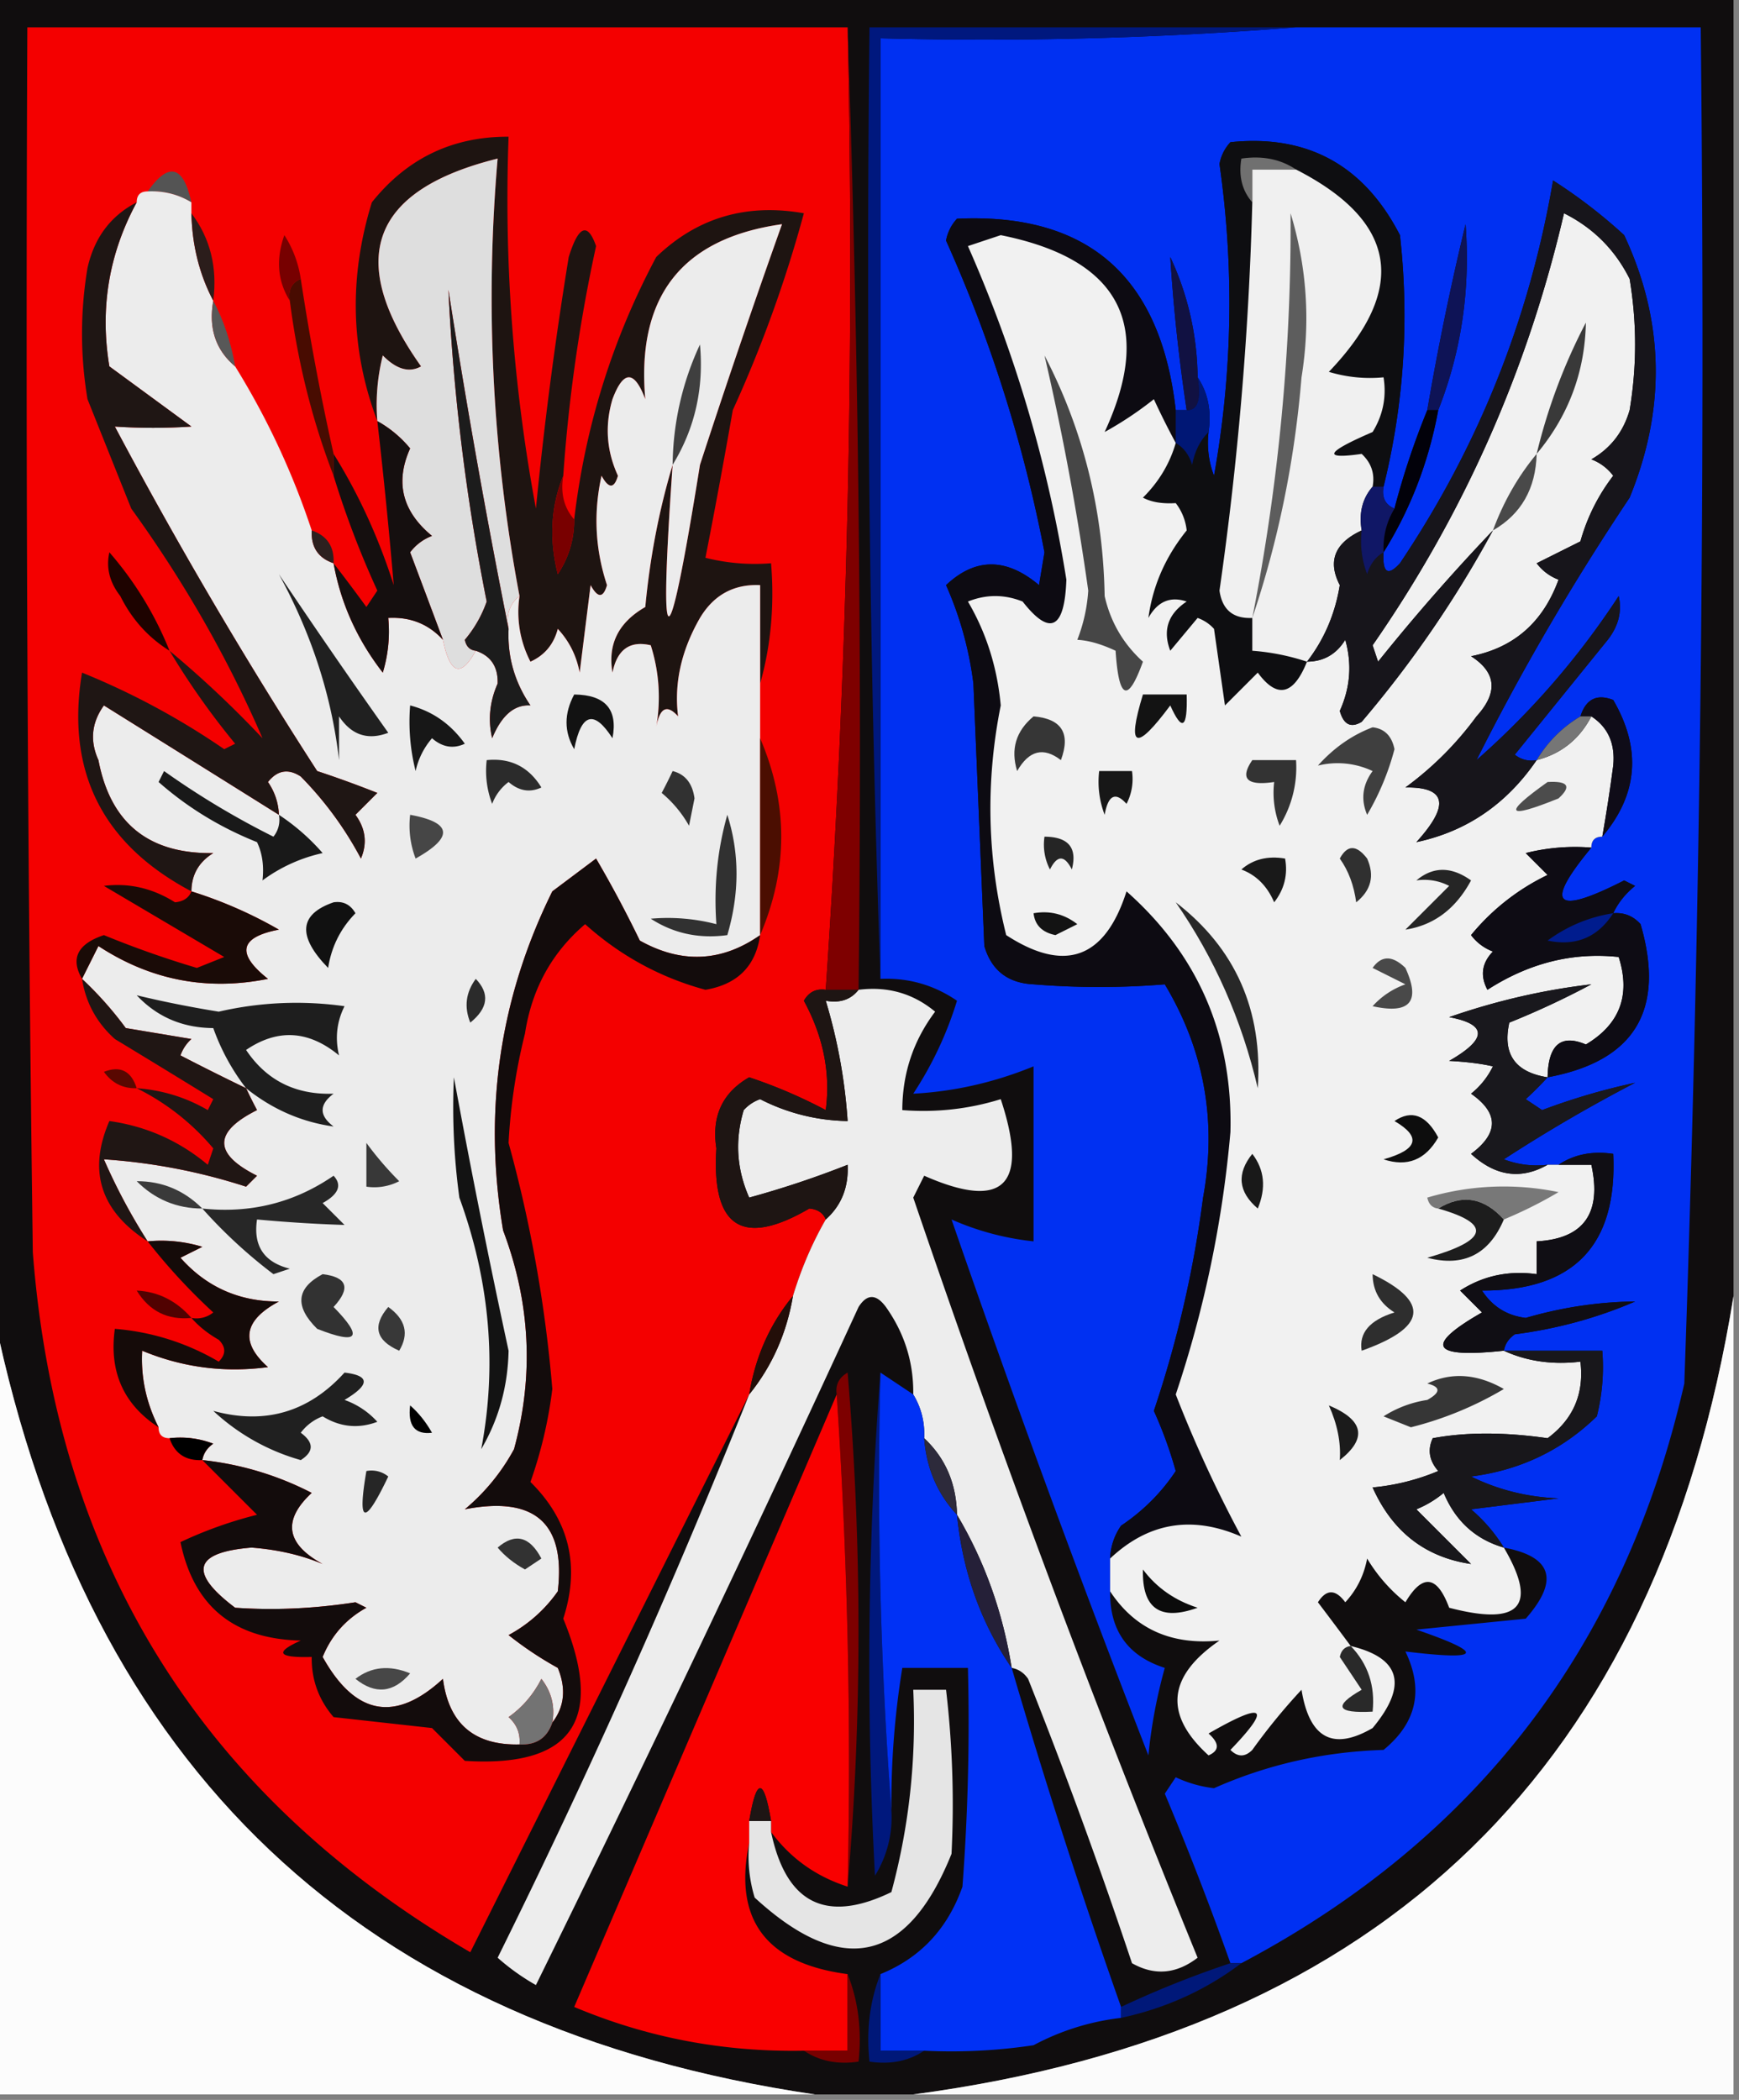 <svg xmlns="http://www.w3.org/2000/svg" width="159" height="192" style="shape-rendering:geometricPrecision;text-rendering:geometricPrecision;image-rendering:optimizeQuality;fill-rule:evenodd;clip-rule:evenodd"><rect width="100%" height="100%" fill="#808080" stroke="none"/><path style="opacity:1" fill="#100d0e" d="M-.5-.5h159v119c-6.945 42.946-31.945 67.279-75 73h-9c-41.459-6.122-66.458-29.788-75-71V-.5z"/><path style="opacity:1" fill="#f40000" d="M77.5 2.5c.646 29.558-.02 58.891-2 88-.876-.13-1.543.203-2 1 1.78 3.279 2.448 6.612 2 10a45.793 45.793 0 0 0-7-3c-2.455 1.41-3.455 3.577-3 6.5-.452 7.234 2.381 9.068 8.5 5.5.765.07 1.265.403 1.5 1-1.236 2.149-2.236 4.482-3 7-2.107 2.557-3.44 5.557-4 9l-25.5 51c-24.486-14.295-37.82-35.629-40-64-.5-37.332-.667-74.665-.5-112h75z"/><path style="opacity:1" fill="#7e0000" d="M77.5 2.5a1936.52 1936.52 0 0 1 1 88h-3c1.98-29.109 2.646-58.442 2-88z"/><path style="opacity:1" fill="#0030f2" d="M118.5 2.5h37c.454 41.36-.046 82.694-1.5 124-5.437 23.924-18.937 41.591-40.5 53h-1a292.637 292.637 0 0 0-6-15.5l1-1.5a11.25 11.25 0 0 0 3.5 1c4.879-2.168 10.046-3.335 15.5-3.5 3.024-2.475 3.69-5.475 2-9 7.033.857 7.366.19 1-2l10-1c3.086-3.51 2.419-5.677-2-6.5a14.698 14.698 0 0 0-3-3.5l8-1c-2.871-.118-5.538-.784-8-2 4.484-.571 8.318-2.404 11.5-5.5.495-1.973.662-3.973.5-6h-9c.111-.617.444-1.117 1-1.5 3.866-.502 7.533-1.502 11-3-3.341.032-6.674.532-10 1.5-1.708-.203-3.041-1.036-4-2.5 8.4.023 12.4-4.144 12-12.5-1.915-.284-3.581.049-5 1h-1a8.43 8.43 0 0 1-4-.5 143.68 143.68 0 0 1 12-7 59.665 59.665 0 0 0-8.5 2.5l-1.5-1a30.968 30.968 0 0 0 2-2c7.953-1.47 10.787-6.136 8.5-14-.671-.752-1.504-1.086-2.5-1 .453-.958 1.119-1.792 2-2.5l-1-.5c-6.357 3.246-7.357 2.246-3-3 0-.667.333-1 1-1 3.267-3.864 3.6-8.031 1-12.5-1.498-.585-2.498-.085-3 1.5-1.667 1-3 2.333-4 4a2.427 2.427 0 0 1-2-.5l8.5-10.5c.982-1.259 1.315-2.592 1-4a73.11 73.11 0 0 1-13 15c4.085-8.145 8.751-16.145 14-24 3.341-8.159 3.175-16.159-.5-24a47.059 47.059 0 0 0-6.5-5c-2.158 12.652-6.825 24.319-14 35-1.107 1.212-1.607.879-1.5-1 2.464-3.944 4.13-8.277 5-13 2.116-5.375 2.95-11.041 2.5-17a256.163 256.163 0 0 0-3.5 17 71.11 71.11 0 0 0-3 9c-.838-.342-1.172-1.008-1-2 1.868-7.554 2.368-15.22 1.5-23-3.287-6.392-8.454-9.225-15.5-8.5a3.944 3.944 0 0 0-1 2 89.458 89.458 0 0 1-.5 28.5 8.43 8.43 0 0 1-.5-4c.284-1.915-.049-3.581-1-5a26.527 26.527 0 0 0-2.5-11 161.47 161.47 0 0 0 1.5 14h-1c-1.379-12.229-8.046-18.062-20-17.5a3.943 3.943 0 0 0-1 2 128.77 128.77 0 0 1 9 28.5l-.5 3c-2.99-2.522-5.823-2.522-8.5 0a31.82 31.82 0 0 1 2.5 9l1 24c.652 2.223 2.152 3.39 4.5 3.5 4.03.326 8.03.326 12 0 3.611 6.024 4.778 12.524 3.5 19.5a102.105 102.105 0 0 1-4.5 19.5 37.901 37.901 0 0 1 2 5.5c-1.306 1.973-2.973 3.639-5 5a5.576 5.576 0 0 0-1 3v3c-.044 3.586 1.623 5.919 5 7a46.745 46.745 0 0 0-1.5 8 1366.615 1366.615 0 0 1-18-49 24.96 24.96 0 0 0 7.5 2v-16c-3.574 1.466-7.24 2.3-11 2.5a33.07 33.07 0 0 0 4-8.5c-2.108-1.444-4.441-2.11-7-2v-86a361.598 361.598 0 0 0 38-1z"/><path style="opacity:1" fill="#00187e" d="M118.5 2.5a361.598 361.598 0 0 1-38 1v86a1892.847 1892.847 0 0 1-1-87h39z"/><path style="opacity:1" fill="#0e0e11" d="M126.5 44.5h-1c.219-1.175-.114-2.175-1-3-3.644.525-3.31-.142 1-2 .952-1.545 1.285-3.212 1-5a12.935 12.935 0 0 1-5-.5c7.262-7.595 6.262-13.762-3-18.5-1.419-.951-3.085-1.284-5-1-.268 1.599.066 2.932 1 4a305.894 305.894 0 0 1-3 35.5c.248 1.75 1.248 2.582 3 2.5v3c1.716.129 3.383.462 5 1-1.233 3.073-2.733 3.406-4.5 1l-3 3-1-7a3.646 3.646 0 0 0-1.5-1l-2.5 3c-.711-1.867-.211-3.367 1.5-4.5-1.496-.507-2.663-.007-3.5 1.5.391-2.927 1.558-5.594 3.5-8a4.932 4.932 0 0 0-1-2.5c-1.238.077-2.238-.09-3-.5 1.452-1.44 2.452-3.106 3-5 .722.417 1.222 1.084 1.5 2 .232-1.237.732-2.237 1.5-3a8.43 8.43 0 0 0 .5 4 89.458 89.458 0 0 0 .5-28.5 3.944 3.944 0 0 1 1-2c7.046-.725 12.213 2.108 15.5 8.5.868 7.78.368 15.446-1.5 23z"/><path style="opacity:1" fill="#1e1411" d="M51.5 43.5c-1.138 2.803-1.304 5.803-.5 9 1.009-1.525 1.509-3.192 1.5-5 1.002-8.504 3.502-16.504 7.5-24 3.735-3.596 8.235-4.93 13.5-4a117.042 117.042 0 0 1-6.5 18A674.703 674.703 0 0 1 64.5 51c1.973.495 3.973.662 6 .5.315 3.871-.018 7.538-1 11v-9c-2.403-.107-4.237.893-5.5 3-1.713 2.982-2.38 5.982-2 9-1.016-1.134-1.683-.8-2 1 .438-2.56.271-5.06-.5-7.5-1.909-.448-3.076.386-3.5 2.5-.45-2.594.55-4.594 3-6 .429-4.547 1.262-8.88 2.5-13-1.294 18.47-.46 18.47 2.5 0a849.678 849.678 0 0 1 7.5-22c-9.16 1.285-13.327 6.619-12.5 16-1-2.667-2-2.667-3 0-.711 2.4-.544 4.732.5 7-.346 1.196-.846 1.196-1.5 0-.752 3.394-.585 6.727.5 10-.346 1.196-.846 1.196-1.5 0l-1 8c-.29-1.544-.956-2.877-2-4-.368 1.41-1.201 2.41-2.5 3a9.864 9.864 0 0 1-1-6 147.548 147.548 0 0 1-2-40c-11.604 2.88-13.938 9.213-7 19-1.087.605-2.254.272-3.5-1a18.436 18.436 0 0 0-.5 6c-2.449-6.47-2.615-13.137-.5-20 3.213-4.024 7.38-6.024 12.5-6a154.773 154.773 0 0 0 2.5 34 361.53 361.53 0 0 1 3-23c.895-2.875 1.728-3.208 2.5-1-1.51 6.93-2.51 13.93-3 21z"/><path style="opacity:1" fill="#dedede" d="M47.5 54.5c-.904.709-1.237 1.709-1 3a746.186 746.186 0 0 1-5.5-31A192.258 192.258 0 0 0 44.5 55a11.074 11.074 0 0 1-2 3.5c.124.607.457.94 1 1-1.36 2.481-2.36 2.148-3-1-.987-2.646-1.987-5.312-3-8a4.452 4.452 0 0 1 2-1.5c-2.727-2.24-3.394-4.907-2-8a10.521 10.521 0 0 0-3-2.5 18.436 18.436 0 0 1 .5-6c1.246 1.272 2.413 1.605 3.5 1-6.938-9.787-4.604-16.12 7-19a147.548 147.548 0 0 0 2 40z"/><path style="opacity:1" fill="#707070" d="M118.5 15.5h-4v3c-.934-1.068-1.268-2.401-1-4 1.915-.284 3.581.049 5 1z"/><path style="opacity:1" fill="#f0f0f0" d="M118.5 15.5c9.262 4.738 10.262 10.905 3 18.5 1.634.493 3.301.66 5 .5.285 1.788-.048 3.455-1 5-4.31 1.858-4.644 2.525-1 2 .886.825 1.219 1.825 1 3-.934 1.068-1.268 2.401-1 4-2.467 1.144-3.134 2.81-2 5-.43 2.638-1.43 4.971-3 7a20.676 20.676 0 0 0-5-1v-3c-1.752.082-2.752-.75-3-2.5a305.894 305.894 0 0 0 3-35.5v-3h4z"/><path style="opacity:1" fill="#545454" d="M17.5 18.5c-1.208-.734-2.541-1.067-4-1 1.923-2.718 3.256-2.384 4 1z"/><path style="opacity:1" fill="#ececec" d="M13.5 17.5c1.459-.067 2.792.266 4 1v1c.065 2.928.732 5.595 2 8-.447 2.51.22 4.51 2 6a70.348 70.348 0 0 1 7 15c-.073 1.527.594 2.527 2 3 .65 3.64 2.15 6.973 4.5 10 .493-1.634.66-3.3.5-5 2.014-.108 3.68.558 5 2 .64 3.148 1.64 3.481 3 1 1.38.462 2.047 1.462 2 3-.728 1.655-.895 3.321-.5 5 .862-2.094 2.029-3.094 3.5-3-1.446-2.118-2.113-4.451-2-7-.237-1.291.096-2.291 1-3a9.864 9.864 0 0 0 1 6c1.299-.59 2.132-1.59 2.5-3 1.044 1.123 1.71 2.456 2 4l1-8c.654 1.196 1.154 1.196 1.5 0-1.085-3.273-1.252-6.606-.5-10 .654 1.196 1.154 1.196 1.5 0-1.044-2.268-1.211-4.6-.5-7 1-2.667 2-2.667 3 0-.827-9.381 3.34-14.715 12.5-16a849.678 849.678 0 0 0-7.5 22c-2.96 18.47-3.794 18.47-2.5 0-1.238 4.12-2.071 8.453-2.5 13-2.45 1.406-3.45 3.406-3 6 .424-2.114 1.591-2.948 3.5-2.5.771 2.44.938 4.94.5 7.5.317-1.8.984-2.134 2-1-.38-3.018.287-6.018 2-9 1.263-2.107 3.097-3.107 5.5-3v32c-3.519 2.465-7.186 2.632-11 .5a108.53 108.53 0 0 0-4-7.5l-4 3c-4.83 9.763-6.33 20.097-4.5 31 2.496 6.61 2.83 13.276 1 20a18.78 18.78 0 0 1-4.5 5.5c6.398-1.239 9.23 1.261 8.5 7.5a13.013 13.013 0 0 1-4.5 4 32.367 32.367 0 0 0 4.5 3c.78 1.887.613 3.554-.5 5 .262-1.478-.071-2.811-1-4-.73 1.434-1.73 2.6-3 3.5.752.671 1.086 1.504 1 2.5-4.142.097-6.476-1.903-7-6-4.353 4.019-8.02 3.352-11-2 .805-1.972 2.139-3.472 4-4.5l-1-.5c-3.769.584-7.436.75-11 .5-4.295-3.235-3.795-5.069 1.5-5.5 2.402.185 4.569.685 6.5 1.5-3.358-1.835-3.691-4.002-1-6.5a28.287 28.287 0 0 0-10-3c.11-.617.444-1.117 1-1.5a8.43 8.43 0 0 0-4-.5c-.667 0-1-.333-1-1-1.135-2.245-1.635-4.578-1.5-7 3.69 1.531 7.523 2.031 11.5 1.5-2.564-2.276-2.23-4.276 1-6-3.624.013-6.624-1.32-9-4l2-1a12.93 12.93 0 0 0-5-.5 54.19 54.19 0 0 1-4-7.5 53.647 53.647 0 0 1 13 2.5l1-1c-4-2-4-4 0-6a44.043 44.043 0 0 1-1-2 239.564 239.564 0 0 1-6-3 3.646 3.646 0 0 1 1-1.5l-6-1a32.614 32.614 0 0 0-4-4.5l1.5-3c4.763 3.12 9.93 4.12 15.5 3-2.927-2.316-2.593-3.816 1-4.5a39.981 39.981 0 0 0-8-3.5c.01-1.517.677-2.684 2-3.5-5.904.093-9.404-2.74-10.5-8.5-.798-1.759-.63-3.425.5-5 5.361 3.344 10.695 6.678 16 10a5.576 5.576 0 0 0-1-3c.865-1.083 1.865-1.25 3-.5a31.992 31.992 0 0 1 5.5 7.5c.595-1.399.428-2.732-.5-4l2-2a99.82 99.82 0 0 0-5.5-2A430.99 430.99 0 0 1 10.5 39a52.61 52.61 0 0 0 7 0L10 33.5c-.88-5.301-.046-10.301 2.5-15 0-.667.333-1 1-1z"/><path style="opacity:1" fill="#0d0b12" d="M107.5 37.5v3a71.015 71.015 0 0 1-2-4 32.367 32.367 0 0 1-4.5 3c4.541-9.816 1.374-15.816-9.5-18l-3 1a123.433 123.433 0 0 1 9 30.5c-.16 4.532-1.494 5.199-4 2-1.667-.667-3.333-.667-5 0 1.683 2.868 2.683 6.034 3 9.5-1.409 7.038-1.242 14.038.5 21 5.368 3.49 9.034 2.156 11-4 6.552 5.81 9.719 13.143 9.5 22a103.558 103.558 0 0 1-5 24 117.128 117.128 0 0 0 6 13c-4.498-1.967-8.498-1.301-12 2a5.576 5.576 0 0 1 1-3c2.027-1.361 3.694-3.027 5-5a37.901 37.901 0 0 0-2-5.5 102.105 102.105 0 0 0 4.5-19.5c1.278-6.976.111-13.476-3.5-19.5-3.97.326-7.97.326-12 0-2.348-.11-3.848-1.277-4.5-3.5l-1-24a31.82 31.82 0 0 0-2.5-9c2.677-2.522 5.51-2.522 8.5 0l.5-3a128.77 128.77 0 0 0-9-28.5 3.943 3.943 0 0 1 1-2c11.954-.562 18.621 5.271 20 17.5z"/><path style="opacity:1" fill="#700" d="M27.5 25.5c-.838.342-1.172 1.008-1 2-1.122-1.788-1.29-3.788-.5-6a10.123 10.123 0 0 1 1.5 4z"/><path style="opacity:1" fill="#f1f1f1" d="M140.5 69.5c2.249-.58 3.915-1.913 5-4 1.526.992 2.193 2.492 2 4.5a151.544 151.544 0 0 1-1 6.5c-.667 0-1 .333-1 1a18.437 18.437 0 0 0-6 .5l2 2a20.527 20.527 0 0 0-7 5.5 4.451 4.451 0 0 0 2 1.5c-1.017 1.05-1.184 2.216-.5 3.5 3.805-2.452 7.805-3.452 12-3 1.107 3.483.107 6.15-3 8-2.282-.973-3.449.027-3.5 3-2.973-.465-4.14-2.132-3.5-5a75.996 75.996 0 0 0 7.5-3.5c-4.365.507-8.699 1.507-13 3 3.502.656 3.502 1.99 0 4 1.585.085 2.918.251 4 .5a7.253 7.253 0 0 1-2 2.5c2.544 1.775 2.544 3.608 0 5.5 2.229 2.053 4.562 2.386 7 1h4c.97 4.431-.697 6.765-5 7v3c-2.573-.352-4.906.148-7 1.5l2 2c-5.312 3.042-4.645 4.209 2 3.5 2.107.968 4.441 1.302 7 1 .354 2.921-.646 5.254-3 7-3.952-.567-7.452-.567-10.5 0-.492 1.049-.326 2.049.5 3a20.2 20.2 0 0 1-6 1.5c1.813 4.051 4.813 6.384 9 7l-5-5a9.454 9.454 0 0 0 2.5-1.5c1.076 2.579 2.909 4.246 5.5 5 3.152 5.368 1.485 7.201-5 5.5-1.103-2.969-2.436-3.136-4-.5a14.84 14.84 0 0 1-3.5-4c-.29 1.544-.956 2.877-2 4-.893-1.211-1.726-1.211-2.5 0a514.367 514.367 0 0 1 3 4c4.573 1.099 5.239 3.599 2 7.5-3.618 2.106-5.785.939-6.5-3.5a55.747 55.747 0 0 0-4.5 5.5c-.667.667-1.333.667-2 0 3.801-3.953 3.135-4.453-2-1.5 1.006.896 1.006 1.562 0 2-4.1-3.726-3.767-7.226 1-10.5-4.402.438-7.735-1.062-10-4.5v-3c3.502-3.301 7.502-3.967 12-2a117.128 117.128 0 0 1-6-13 103.558 103.558 0 0 0 5-24c.219-8.857-2.948-16.19-9.5-22-1.966 6.156-5.632 7.49-11 4-1.742-6.962-1.909-13.962-.5-21-.317-3.466-1.317-6.632-3-9.5 1.667-.667 3.333-.667 5 0 2.506 3.199 3.84 2.532 4-2a123.433 123.433 0 0 0-9-30.5l3-1c10.874 2.184 14.041 8.184 9.5 18a32.367 32.367 0 0 0 4.5-3 71.015 71.015 0 0 0 2 4c-.548 1.894-1.548 3.56-3 5 .762.41 1.762.577 3 .5a4.932 4.932 0 0 1 1 2.5c-1.942 2.406-3.109 5.073-3.5 8 .837-1.507 2.004-2.007 3.5-1.5-1.711 1.133-2.211 2.633-1.5 4.5l2.5-3c.586.21 1.086.543 1.5 1l1 7 3-3c1.767 2.406 3.267 2.073 4.5-1 1.517-.01 2.684-.677 3.5-2 .626 2.214.459 4.38-.5 6.5.35 1.257 1.017 1.59 2 1a101.96 101.96 0 0 0 12-17.5 185.269 185.269 0 0 0-10.5 12l-.5-1.5c8.341-12.009 14.174-25.176 17.5-39.5 2.667 1.333 4.667 3.333 6 6 .667 4 .667 8 0 12-.574 1.992-1.741 3.492-3.5 4.5a4.451 4.451 0 0 1 2 1.5 17.55 17.55 0 0 0-3 6l-4 2a4.451 4.451 0 0 0 2 1.5c-1.416 3.898-4.083 6.231-8 7 2.32 1.488 2.487 3.32.5 5.5-1.833 2.5-4 4.667-6.5 6.5 3.75-.058 4.083 1.609 1 5 4.578-.97 8.245-3.47 11-7.5z"/><path style="opacity:1" fill="#2b1d1b" d="M17.5 19.5c1.723 2.28 2.39 4.947 2 8-1.268-2.405-1.935-5.072-2-8z"/><path style="opacity:1" fill="#111142" d="M109.5 34.5c.34 2.048.007 3.048-1 3a161.47 161.47 0 0 1-1.5-14 26.527 26.527 0 0 1 2.5 11z"/><path style="opacity:1" fill="#0e1356" d="M131.5 37.5h-1a256.163 256.163 0 0 1 3.5-17c.45 5.959-.384 11.625-2.5 17z"/><path style="opacity:1" fill="#585858" d="M19.5 27.5c.958 1.802 1.625 3.802 2 6-1.78-1.49-2.447-3.49-2-6z"/><path style="opacity:1" fill="#480c01" d="M27.5 25.5a234.668 234.668 0 0 0 3 16v2c-1.951-5.064-3.285-10.397-4-16-.172-.992.162-1.658 1-2z"/><path style="opacity:1" fill="#3f3f3f" d="M61.5 42.5a26.532 26.532 0 0 1 2.5-11c.365 4.02-.469 7.687-2.5 11z"/><path style="opacity:1" fill="#001775" d="M109.5 34.5c.951 1.419 1.284 3.085 1 5-.768.763-1.268 1.763-1.5 3-.278-.916-.778-1.583-1.5-2v-3h1c1.007.048 1.34-.952 1-3z"/><path style="opacity:1" fill="#02010a" d="M130.5 37.5h1c-.87 4.723-2.536 9.056-5 13-.067-1.459.266-2.792 1-4a71.11 71.11 0 0 1 3-9z"/><path style="opacity:1" fill="#150f0f" d="M34.5 38.5a10.521 10.521 0 0 1 3 2.5c-1.394 3.093-.727 5.76 2 8a4.452 4.452 0 0 0-2 1.5c1.013 2.688 2.013 5.354 3 8-1.32-1.442-2.986-2.108-5-2 .16 1.7-.007 3.366-.5 5-2.35-3.027-3.85-6.36-4.5-10a171.62 171.62 0 0 1 3 4l1-1.5a84.782 84.782 0 0 1-4-10.5v-2c2.295 3.687 4.128 7.687 5.5 12a510.258 510.258 0 0 0-1.5-15z"/><path style="opacity:1" fill="#790000" d="M51.5 43.5c-.268 1.599.066 2.932 1 4 .009 1.808-.491 3.475-1.5 5-.804-3.197-.638-6.197.5-9z"/><path style="opacity:1" fill="#17151b" d="M140.5 69.5c-2.755 4.03-6.422 6.53-11 7.5 3.083-3.391 2.75-5.058-1-5 2.5-1.833 4.667-4 6.5-6.5 1.987-2.18 1.82-4.012-.5-5.5 3.917-.769 6.584-3.102 8-7a4.451 4.451 0 0 1-2-1.5l4-2a17.55 17.55 0 0 1 3-6 4.451 4.451 0 0 0-2-1.5c1.759-1.008 2.926-2.508 3.5-4.5.667-4 .667-8 0-12-1.333-2.667-3.333-4.667-6-6-3.326 14.324-9.159 27.491-17.5 39.5l.5 1.5a185.269 185.269 0 0 1 10.5-12 101.96 101.96 0 0 1-12 17.5c-.983.59-1.65.257-2-1 .959-2.12 1.126-4.286.5-6.5-.816 1.323-1.983 1.99-3.5 2 1.57-2.029 2.57-4.362 3-7-1.134-2.19-.467-3.856 2-5a8.43 8.43 0 0 0 .5 4c.278-.916.778-1.583 1.5-2-.107 1.879.393 2.212 1.5 1 7.175-10.681 11.842-22.348 14-35a47.059 47.059 0 0 1 6.5 5c3.675 7.841 3.841 15.841.5 24-5.249 7.855-9.915 15.855-14 24a73.11 73.11 0 0 0 13-15c.315 1.408-.018 2.741-1 4L138.5 69a2.427 2.427 0 0 0 2 .5z"/><path style="opacity:1" fill="#494949" d="M140.5 41.5c-.084 3.182-1.417 5.515-4 7 .972-2.632 2.305-4.965 4-7z"/><path style="opacity:1" fill="#393939" d="M140.5 41.5a52.043 52.043 0 0 1 4.5-12c-.09 4.516-1.59 8.516-4.5 12z"/><path style="opacity:1" fill="#101766" d="M125.5 44.5h1c-.172.992.162 1.658 1 2-.734 1.208-1.067 2.541-1 4-.722.417-1.222 1.084-1.5 2a8.43 8.43 0 0 1-.5-4c-.268-1.599.066-2.932 1-4z"/><path style="opacity:1" fill="#2d201f" d="M28.5 48.5c1.406.473 2.073 1.473 2 3-1.406-.473-2.073-1.473-2-3z"/><path style="opacity:1" fill="#1c1c1c" d="M46.5 57.5c-.113 2.549.554 4.882 2 7-1.471-.094-2.638.906-3.5 3-.395-1.679-.228-3.345.5-5 .047-1.538-.62-2.538-2-3-.543-.06-.876-.393-1-1a11.074 11.074 0 0 0 2-3.5A192.258 192.258 0 0 1 41 26.5a746.186 746.186 0 0 0 5.5 31z"/><path style="opacity:1" fill="#5d5d5d" d="M114.5 56.5a185.532 185.532 0 0 0 3.5-37c1.492 4.91 1.826 9.91 1 15-.632 7.65-2.132 14.983-4.5 22z"/><path style="opacity:1" fill="#1e0300" d="M15.5 59.5c-1.95-1.216-3.45-2.883-4.5-5-.982-1.259-1.315-2.592-1-4a31.525 31.525 0 0 1 5.5 9z"/><path style="opacity:1" fill="#464646" d="M95.5 32.5c3.529 6.78 5.362 14.114 5.5 22 .536 2.369 1.703 4.369 3.5 6-1.374 3.813-2.207 3.48-2.5-1-1.303-.612-2.47-.946-3.5-1a14.972 14.972 0 0 0 1-4.5 244.374 244.374 0 0 0-4-21.5z"/><path style="opacity:1" fill="#202020" d="M25.5 52.5a687.72 687.72 0 0 0 10 14.5c-1.867.711-3.367.211-4.5-1.5v4c-.673-5.859-2.507-11.526-5.5-17z"/><path style="opacity:1" fill="#1f1614" d="M12.5 18.5c-2.546 4.699-3.38 9.699-2.5 15l7.5 5.5a52.61 52.61 0 0 1-7 0A430.99 430.99 0 0 0 29 70.5a99.82 99.82 0 0 1 5.5 2l-2 2c.928 1.268 1.095 2.601.5 4a31.992 31.992 0 0 0-5.5-7.5c-1.135-.75-2.135-.583-3 .5.627.917.96 1.917 1 3-5.305-3.322-10.639-6.656-16-10-1.13 1.575-1.298 3.241-.5 5 1.096 5.76 4.596 8.593 10.5 8.5-1.323.816-1.99 1.983-2 3.5-8.16-4.32-11.494-10.987-10-20a68.147 68.147 0 0 1 13 7l1-.5a69.753 69.753 0 0 1-6-8.5 95.27 95.27 0 0 1 8.5 8c-3.162-7.306-7.162-14.306-12-21l-4-10c-.667-4-.667-8 0-12 .624-2.774 2.124-4.774 4.5-6z"/><path style="opacity:1" fill="#131313" d="M104.5 63.5h4c.087 3.098-.413 3.432-1.5 1-3.169 4.264-4.003 3.93-2.5-1z"/><path style="opacity:1" fill="#0f0c18" d="M146.5 76.5c.378-2.146.712-4.313 1-6.5.193-2.008-.474-3.508-2-4.5h-1c.502-1.585 1.502-2.085 3-1.5 2.6 4.469 2.267 8.636-1 12.5z"/><path style="opacity:1" fill="#121212" d="M52.5 63.5c2.842.028 4.009 1.362 3.5 4-1.69-2.63-2.858-2.297-3.5 1-.934-1.595-.934-3.261 0-5z"/><path style="opacity:1" fill="#171717" d="M37.5 64.5c2.044.531 3.71 1.698 5 3.5-1.049.492-2.049.326-3-.5a6.807 6.807 0 0 0-1.5 3 18.436 18.436 0 0 1-.5-6z"/><path style="opacity:1" fill="#363636" d="M94.5 65.5c2.576.222 3.41 1.555 2.5 4-1.587-1.227-2.92-.894-4 1-.613-1.995-.113-3.662 1.5-5z"/><path style="opacity:1" fill="#767676" d="M144.5 65.5h1c-1.085 2.087-2.751 3.42-5 4 1-1.667 2.333-3 4-4z"/><path style="opacity:1" fill="#2b2b2b" d="M44.5 69.5c2.18-.216 3.847.617 5 2.5-1.049.492-2.049.326-3-.5a4.452 4.452 0 0 0-1.5 2 8.434 8.434 0 0 1-.5-4z"/><path style="opacity:1" fill="#171717" d="M100.5 70.5h3a4.934 4.934 0 0 1-.5 3c-1.016-1.134-1.683-.8-2 1a8.43 8.43 0 0 1-.5-4z"/><path style="opacity:1" fill="#333" d="M114.5 69.5h4a10.1 10.1 0 0 1-1.5 6 8.43 8.43 0 0 1-.5-4c-2.493.37-3.16-.297-2-2z"/><path style="opacity:1" fill="#313131" d="M61.5 70.5c1.15.291 1.816 1.124 2 2.5l-.5 2.5a10.76 10.76 0 0 0-2.5-3c.363-.683.696-1.35 1-2z"/><path style="opacity:1" fill="#4b0e01" d="M69.5 67.5c2.574 5.99 2.574 11.99 0 18v-18z"/><path style="opacity:1" fill="#3f3f3f" d="M125.5 66.5c1.086.12 1.753.787 2 2a23.609 23.609 0 0 1-2.5 6c-.595-1.399-.428-2.732.5-4a7.493 7.493 0 0 0-5-.5c1.455-1.626 3.122-2.792 5-3.5z"/><path style="opacity:1" fill="#4c4c4c" d="M141.5 71.5c1.879-.107 2.212.393 1 1.5-4.802 1.94-5.135 1.44-1-1.5z"/><path style="opacity:1" fill="#191919" d="M25.5 74.5a19.568 19.568 0 0 1 4 3.5 14.437 14.437 0 0 0-5.5 2.5c.148-1.325-.018-2.492-.5-3.5-3.37-1.346-6.37-3.18-9-5.5l.5-1a75.433 75.433 0 0 0 10 6 2.428 2.428 0 0 0 .5-2z"/><path style="opacity:1" fill="#464646" d="M37.5 74.5c3.837.703 4.003 2.036.5 4a8.434 8.434 0 0 1-.5-4z"/><path style="opacity:1" fill="#252525" d="M95.5 76.5c2.186.01 3.02 1.01 2.5 3-.667-1.333-1.333-1.333-2 0a4.932 4.932 0 0 1-.5-3z"/><path style="opacity:1" fill="#130c0c" d="M69.5 85.5c-.405 2.838-2.071 4.504-5 5-4.126-1.119-7.793-3.119-11-6-3.043 2.592-4.876 5.925-5.5 10a52.201 52.201 0 0 0-1.5 10 123.31 123.31 0 0 1 4 22.5 40.076 40.076 0 0 1-2 8.5c3.559 3.518 4.559 7.684 3 12.5 3.819 9.285.819 13.618-9 13l-3-3-9-1c-1.361-1.584-2.028-3.418-2-5.5-3.098.087-3.432-.413-1-1.5-6.125-.134-9.791-3.134-11-9a38.072 38.072 0 0 1 7-2.5l-5-5a28.287 28.287 0 0 1 10 3c-2.691 2.498-2.358 4.665 1 6.5-1.931-.815-4.098-1.315-6.5-1.5-5.295.431-5.795 2.265-1.5 5.5 3.564.25 7.231.084 11-.5l1 .5c-1.861 1.028-3.195 2.528-4 4.5 2.98 5.352 6.647 6.019 11 2 .524 4.097 2.858 6.097 7 6 1.527.073 2.527-.594 3-2 1.113-1.446 1.28-3.113.5-5a32.367 32.367 0 0 1-4.5-3 13.013 13.013 0 0 0 4.5-4c.73-6.239-2.102-8.739-8.5-7.5a18.78 18.78 0 0 0 4.5-5.5c1.83-6.724 1.496-13.39-1-20-1.83-10.903-.33-21.237 4.5-31l4-3a108.53 108.53 0 0 1 4 7.5c3.814 2.132 7.481 1.965 11-.5z"/><path style="opacity:1" fill="#191919" d="M113.5 79.5c1.068-.934 2.401-1.268 4-1 .262 1.478-.071 2.811-1 4-.641-1.493-1.641-2.493-3-3z"/><path style="opacity:1" fill="#303030" d="M122.5 78.5c.689-1.274 1.523-1.274 2.5 0 .699 1.574.365 2.907-1 4-.21-1.558-.71-2.891-1.5-4z"/><path style="opacity:1" fill="#1a0b07" d="M17.5 81.5c2.8.877 5.468 2.044 8 3.5-3.593.684-3.927 2.184-1 4.5-5.57 1.12-10.737.12-15.5-3l-1.5 3c-1.076-1.862-.41-3.195 2-4a89.552 89.552 0 0 0 8.5 3l2.5-1-11-6.5c2.283-.291 4.45.209 6.5 1.5.765-.07 1.265-.403 1.5-1z"/><path style="opacity:1" fill="#0e0c14" d="M145.5 77.5c-4.357 5.246-3.357 6.246 3 3l1 .5c-.881.708-1.547 1.542-2 2.5.996-.086 1.829.248 2.5 1 2.287 7.864-.547 12.53-8.5 14 .051-2.973 1.218-3.973 3.5-3 3.107-1.85 4.107-4.517 3-8-4.195-.452-8.195.548-12 3-.684-1.284-.517-2.45.5-3.5a4.451 4.451 0 0 1-2-1.5 20.527 20.527 0 0 1 7-5.5l-2-2a18.437 18.437 0 0 1 6-.5z"/><path style="opacity:1" fill="#111" d="M30.5 82.5c.876-.13 1.543.203 2 1-1.363 1.393-2.196 3.06-2.5 5-2.831-2.909-2.665-4.909.5-6z"/><path style="opacity:1" fill="#252525" d="M129.5 80.5c1.535-1.288 3.201-1.288 5 0-1.399 2.6-3.399 4.1-6 4.5l4-4a4.932 4.932 0 0 0-3-.5z"/><path style="opacity:1" fill="#131313" d="M94.5 83.5c1.478-.262 2.811.071 4 1l-2 1c-1.213-.247-1.88-.914-2-2z"/><path style="opacity:1" fill="#313131" d="M66.5 74.5c1.12 3.517 1.12 7.184 0 11-2.573.352-4.906-.148-7-1.5a17.64 17.64 0 0 1 6 .5c-.247-3.439.086-6.772 1-10z"/><path style="opacity:1" fill="#001c8e" d="M147.5 83.5c-1.418 2.208-3.418 3.041-6 2.5a13.486 13.486 0 0 1 6-2.5z"/><path style="opacity:1" fill="#282828" d="M107.5 82.5c5.473 4.22 7.973 9.887 7.5 17-1.453-6.217-3.953-11.884-7.5-17z"/><path style="opacity:1" fill="#2b2b2b" d="M43.5 89.5c1.297 1.349 1.13 2.682-.5 4-.58-1.428-.412-2.762.5-4z"/><path style="opacity:1" fill="#ededed" d="M78.5 90.5c2.657-.338 4.99.329 7 2-1.994 2.65-2.994 5.65-3 9 3.079.24 6.079-.093 9-1 2.608 7.875.274 10.208-7 7l-1 2a1241.375 1241.375 0 0 0 26 69.5c-1.95 1.496-3.95 1.663-6 .5a492.547 492.547 0 0 0-9.5-26c-.383-.556-.883-.889-1.5-1-.805-5.079-2.471-9.746-5-14-.052-2.846-1.052-5.18-3-7 .067-1.459-.266-2.792-1-4 .04-2.925-.793-5.591-2.5-8-.893-1.211-1.726-1.211-2.5 0a2656.353 2656.353 0 0 1-29.5 62 20.495 20.495 0 0 1-3.5-2.5 708.361 708.361 0 0 0 23-51.5c2.092-2.588 3.425-5.588 4-9 .764-2.518 1.764-4.851 3-7 1.431-1.28 2.098-2.947 2-5a87.01 87.01 0 0 1-9 3c-1.152-2.606-1.318-5.273-.5-8a3.647 3.647 0 0 1 1.5-1 18.073 18.073 0 0 0 8 2 49.285 49.285 0 0 0-2-11c1.291.237 2.291-.096 3-1z"/><path style="opacity:1" fill="#494949" d="M125.5 88.5c.813-1.153 1.813-1.153 3 0 1.414 3.09.414 4.257-3 3.5a7.292 7.292 0 0 1 3-2l-3-1.5z"/><path style="opacity:1" fill="#1e1e1e" d="M22.5 99.5a19.832 19.832 0 0 1-3-5.5c-2.808-.019-5.14-1.019-7-3 2.378.575 4.878 1.075 7.5 1.5a31.49 31.49 0 0 1 11.5-.5c-.712 1.425-.879 2.925-.5 4.5-2.779-2.297-5.612-2.464-8.5-.5 1.868 2.788 4.534 4.122 8 4-1.333 1-1.333 2 0 3-2.938-.411-5.605-1.578-8-3.5z"/><path style="opacity:1" fill="#19181d" d="M141.5 98.5a30.968 30.968 0 0 1-2 2l1.5 1a59.665 59.665 0 0 1 8.5-2.5 143.68 143.68 0 0 0-12 7 8.43 8.43 0 0 0 4 .5c-2.438 1.386-4.771 1.053-7-1 2.544-1.892 2.544-3.725 0-5.5a7.253 7.253 0 0 0 2-2.5c-1.082-.249-2.415-.415-4-.5 3.502-2.01 3.502-3.344 0-4 4.301-1.493 8.635-2.493 13-3a75.996 75.996 0 0 1-7.5 3.5c-.64 2.868.527 4.535 3.5 5z"/><path style="opacity:1" fill="#590801" d="M12.5 99.5c-1.256.039-2.256-.461-3-1.5 1.498-.585 2.498-.085 3 1.5z"/><path style="opacity:1" fill="#201614" d="M7.5 89.5a32.614 32.614 0 0 1 4 4.5l6 1c-.457.414-.79.914-1 1.5a239.564 239.564 0 0 0 6 3c.304.65.637 1.317 1 2-4 2-4 4 0 6l-1 1a53.647 53.647 0 0 0-13-2.5 54.19 54.19 0 0 0 4 7.5c-4.313-2.768-5.48-6.434-3.5-11 3.384.476 6.384 1.81 9 4l.5-1.5a21.749 21.749 0 0 0-7-5.5c2.327.165 4.494.831 6.5 2l.5-1c-2.931-1.806-5.931-3.64-9-5.5-1.66-1.488-2.66-3.321-3-5.5z"/><path style="opacity:1" fill="#1e1513" d="M75.5 90.5h3c-.709.904-1.709 1.237-3 1a49.285 49.285 0 0 1 2 11 18.073 18.073 0 0 1-8-2 3.647 3.647 0 0 0-1.5 1c-.818 2.727-.652 5.394.5 8a87.01 87.01 0 0 0 9-3c.098 2.053-.569 3.72-2 5-.235-.597-.735-.93-1.5-1-6.119 3.568-8.952 1.734-8.5-5.5-.455-2.923.545-5.09 3-6.5a45.793 45.793 0 0 1 7 3c.448-3.388-.22-6.721-2-10 .457-.797 1.124-1.13 2-1z"/><path style="opacity:1" fill="#131313" d="M41.5 98.5a829.106 829.106 0 0 0 5 25c-.065 3.263-.898 6.263-2.5 9 1.458-7.669.791-15.336-2-23a60.94 60.94 0 0 1-.5-11z"/><path style="opacity:1" fill="#0d0d0d" d="M127.5 102.5c1.57-1.059 2.903-.559 4 1.5-1.172 2.055-2.839 2.722-5 2 3.153-.884 3.486-2.05 1-3.5z"/><path style="opacity:1" fill="#191919" d="M114.5 105.5c1.113 1.446 1.28 3.113.5 5-1.788-1.523-1.955-3.19-.5-5z"/><path style="opacity:1" fill="#383838" d="M33.5 104.5a30.155 30.155 0 0 0 3 3.5 4.934 4.934 0 0 1-3 .5v-4z"/><path style="opacity:1" fill="#3a3a3a" d="M18.5 110.5c-2.342-.004-4.342-.837-6-2.5 2.321-.008 4.321.825 6 2.5z"/><path style="opacity:1" fill="#787878" d="M137.5 111.5c-1.817-2.01-3.817-2.343-6-1-.543-.06-.876-.393-1-1a24.551 24.551 0 0 1 12-.5 39.445 39.445 0 0 1-5 2.5z"/><path style="opacity:1" fill="#272727" d="M18.5 110.5c4.41.469 8.41-.531 12-3 .793.855.46 1.689-1 2.5l2 2c-2.62-.083-5.286-.25-8-.5-.363 2.411.637 3.911 3 4.5l-1.5.5a45.475 45.475 0 0 1-6.5-6z"/><path style="opacity:1" fill="#1d1d1d" d="M131.5 110.5c2.183-1.343 4.183-1.01 6 1-1.354 3.198-3.687 4.364-7 3.5 5.59-1.6 5.923-3.1 1-4.5z"/><path style="opacity:1" fill="#100e14" d="M142.5 106.5c1.419-.951 3.085-1.284 5-1 .4 8.356-3.6 12.523-12 12.5.959 1.464 2.292 2.297 4 2.5 3.326-.968 6.659-1.468 10-1.5-3.467 1.498-7.134 2.498-11 3-.556.383-.889.883-1 1.5-6.645.709-7.312-.458-2-3.5l-2-2c2.094-1.352 4.427-1.852 7-1.5v-3c4.303-.235 5.97-2.569 5-7h-3z"/><path style="opacity:1" fill="#323232" d="M29.5 116.5c2.258.275 2.592 1.275 1 3 2.757 2.816 2.257 3.482-1.5 2-2.08-2.057-1.914-3.723.5-5z"/><path style="opacity:1" fill="#510201" d="M17.5 120.5c-2.18.216-3.847-.617-5-2.5 1.959.097 3.625.93 5 2.5z"/><path style="opacity:1" fill="#fcfcfc" d="M-.5 120.5c8.542 41.212 33.541 64.878 75 71h-75v-71z"/><path style="opacity:1" fill="#2e2e2e" d="M125.5 116.5c5.283 2.553 4.949 4.886-1 7-.262-1.632.738-2.799 3-3.5-1.323-.816-1.989-1.983-2-3.5z"/><path style="opacity:1" fill="#150b09" d="M13.5 113.5c1.7-.16 3.366.006 5 .5l-2 1c2.376 2.68 5.376 4.013 9 4-3.23 1.724-3.564 3.724-1 6-3.977.531-7.81.031-11.5-1.5-.135 2.422.365 4.755 1.5 7-3.206-2.084-4.54-5.084-4-9a22.146 22.146 0 0 1 9.5 3c.667-.667.667-1.333 0-2-.995-.566-1.828-1.233-2.5-2a2.429 2.429 0 0 0 2-.5 54.547 54.547 0 0 1-6-6.5z"/><path style="opacity:1" fill="#383838" d="M35.5 119.5c1.588 1.135 1.921 2.469 1 4-2.142-.937-2.476-2.27-1-4z"/><path style="opacity:1" fill="#fbfbfb" d="M158.5 118.5v73h-75c43.055-5.721 68.055-30.054 75-73z"/><path style="opacity:1" fill="#230e09" d="M72.5 118.5c-.575 3.412-1.908 6.412-4 9 .56-3.443 1.893-6.443 4-9z"/><path style="opacity:1" fill="#7d0000" d="M77.5 172.5a506.865 506.865 0 0 0-1-45c-.13-.876.203-1.543 1-2 1.326 15.828 1.326 31.495 0 47z"/><path style="opacity:1" fill="#00187d" d="M80.5 125.5a400.606 400.606 0 0 0 1 40 10.098 10.098 0 0 1-1.5 6c-.828-15.506-.661-30.839.5-46z"/><path style="opacity:1" fill="#0031f5" d="m80.5 125.5 3 2c.734 1.208 1.067 2.541 1 4 .207 2.741 1.207 5.074 3 7 .511 5.209 2.178 9.876 5 14a589.545 589.545 0 0 0 10 31v1a22.392 22.392 0 0 0-8 2.5c-3.317.498-6.65.665-10 .5h-4v-7c3.647-1.483 6.147-4.15 7.5-8 .5-6.658.666-13.325.5-20h-6a77.174 77.174 0 0 0-1 13 400.606 400.606 0 0 1-1-40z"/><path style="opacity:1" fill="#202020" d="M31.5 125.5c2.342.275 2.342 1.108 0 2.5a7.292 7.292 0 0 1 3 2c-1.735.651-3.402.485-5-.5a4.458 4.458 0 0 0-2 1.5c1.211.893 1.211 1.726 0 2.5a19.482 19.482 0 0 1-8-4.5c4.715 1.29 8.715.124 12-3.5z"/><path style="opacity:1" fill="#f90000" d="M76.5 127.5a506.865 506.865 0 0 1 1 45c-2.897-.93-5.23-2.597-7-5v-1c-.667-4-1.333-4-2 0v2c-1.46 7.019 1.54 11.019 9 12v7h-4c-7.347.14-14.347-1.193-21-4a155499.06 155499.06 0 0 0 24-56z"/><path style="opacity:1" d="M37.5 128.5c.767.672 1.434 1.505 2 2.5-1.561.188-2.228-.645-2-2.5z"/><path style="opacity:1" fill="#363636" d="M130.5 126.5c2.226-1.059 4.559-.892 7 .5a31.796 31.796 0 0 1-8.5 3.5l-2.5-1a10.258 10.258 0 0 1 4-1.5c1.238-.69 1.238-1.19 0-1.5z"/><path style="opacity:1" fill="#1b1b1b" d="M121.5 128.5c3.201 1.339 3.535 3.006 1 5 .111-1.609-.222-3.275-1-5z"/><path style="opacity:1" d="M15.5 131.5a8.43 8.43 0 0 1 4 .5c-.556.383-.89.883-1 1.5-1.527.073-2.527-.594-3-2z"/><path style="opacity:1" fill="#18171b" d="M137.5 123.5h9a18.453 18.453 0 0 1-.5 6c-3.182 3.096-7.016 4.929-11.5 5.5 2.462 1.216 5.129 1.882 8 2l-8 1a14.698 14.698 0 0 1 3 3.5c-2.591-.754-4.424-2.421-5.5-5a9.454 9.454 0 0 1-2.5 1.5l5 5c-4.187-.616-7.187-2.949-9-7a20.2 20.2 0 0 0 6-1.5c-.826-.951-.992-1.951-.5-3 3.048-.567 6.548-.567 10.5 0 2.354-1.746 3.354-4.079 3-7-2.559.302-4.893-.032-7-1z"/><path style="opacity:1" fill="#2d2a3b" d="M84.5 131.5c1.948 1.82 2.948 4.154 3 7-1.793-1.926-2.793-4.259-3-7z"/><path style="opacity:1" fill="#262626" d="M33.5 134.5a2.429 2.429 0 0 1 2 .5c-2.174 4.559-2.84 4.392-2-.5z"/><path style="opacity:1" fill="#323232" d="M45.5 141.5c1.593-1.367 2.926-1.034 4 1l-1.5 1c-1.011-.556-1.844-1.222-2.5-2z"/><path style="opacity:1" fill="#252038" d="M87.5 138.5c2.529 4.254 4.195 8.921 5 14-2.822-4.124-4.489-8.791-5-14z"/><path style="opacity:1" fill="#0b0b0b" d="M104.5 143.5c1.243 1.664 2.91 2.831 5 3.5-3.426 1.238-5.092.071-5-3.5z"/><path style="opacity:1" fill="#474747" d="M32.5 153.5c1.446-1.113 3.113-1.28 5-.5-1.523 1.788-3.19 1.955-5 .5z"/><path style="opacity:1" fill="#e5e5e5" d="M68.5 168.5v-2h2v1c1.375 6.557 5.041 8.39 11 5.5 1.628-6.018 2.294-12.185 2-18.5h3c.585 4.999.751 9.999.5 15-4.023 10.005-10.023 11.339-18 4a12.935 12.935 0 0 1-.5-5z"/><path style="opacity:1" fill="#292929" d="M123.5 150.5c1.581 1.642 2.247 3.642 2 6-3.297.171-3.631-.495-1-2l-2-3c.124-.607.457-.94 1-1z"/><path style="opacity:1" fill="#737373" d="M50.5 157.5c-.473 1.406-1.473 2.073-3 2 .086-.996-.248-1.829-1-2.5 1.27-.9 2.27-2.066 3-3.5.929 1.189 1.262 2.522 1 4z"/><path style="opacity:1" fill="#1e1514" d="M70.5 166.5h-2c.667-4 1.333-4 2 0z"/><path style="opacity:1" fill="#780000" d="M77.5 180.5c.973 2.448 1.306 5.115 1 8-1.915.284-3.581-.049-5-1h4v-7z"/><path style="opacity:1" fill="#001879" d="M80.5 180.5v7h4c-1.419.951-3.085 1.284-5 1-.306-2.885.027-5.552 1-8zM112.5 179.5h1c-3.24 2.451-6.907 4.118-11 5v-1a91.287 91.287 0 0 1 10-4z"/></svg>